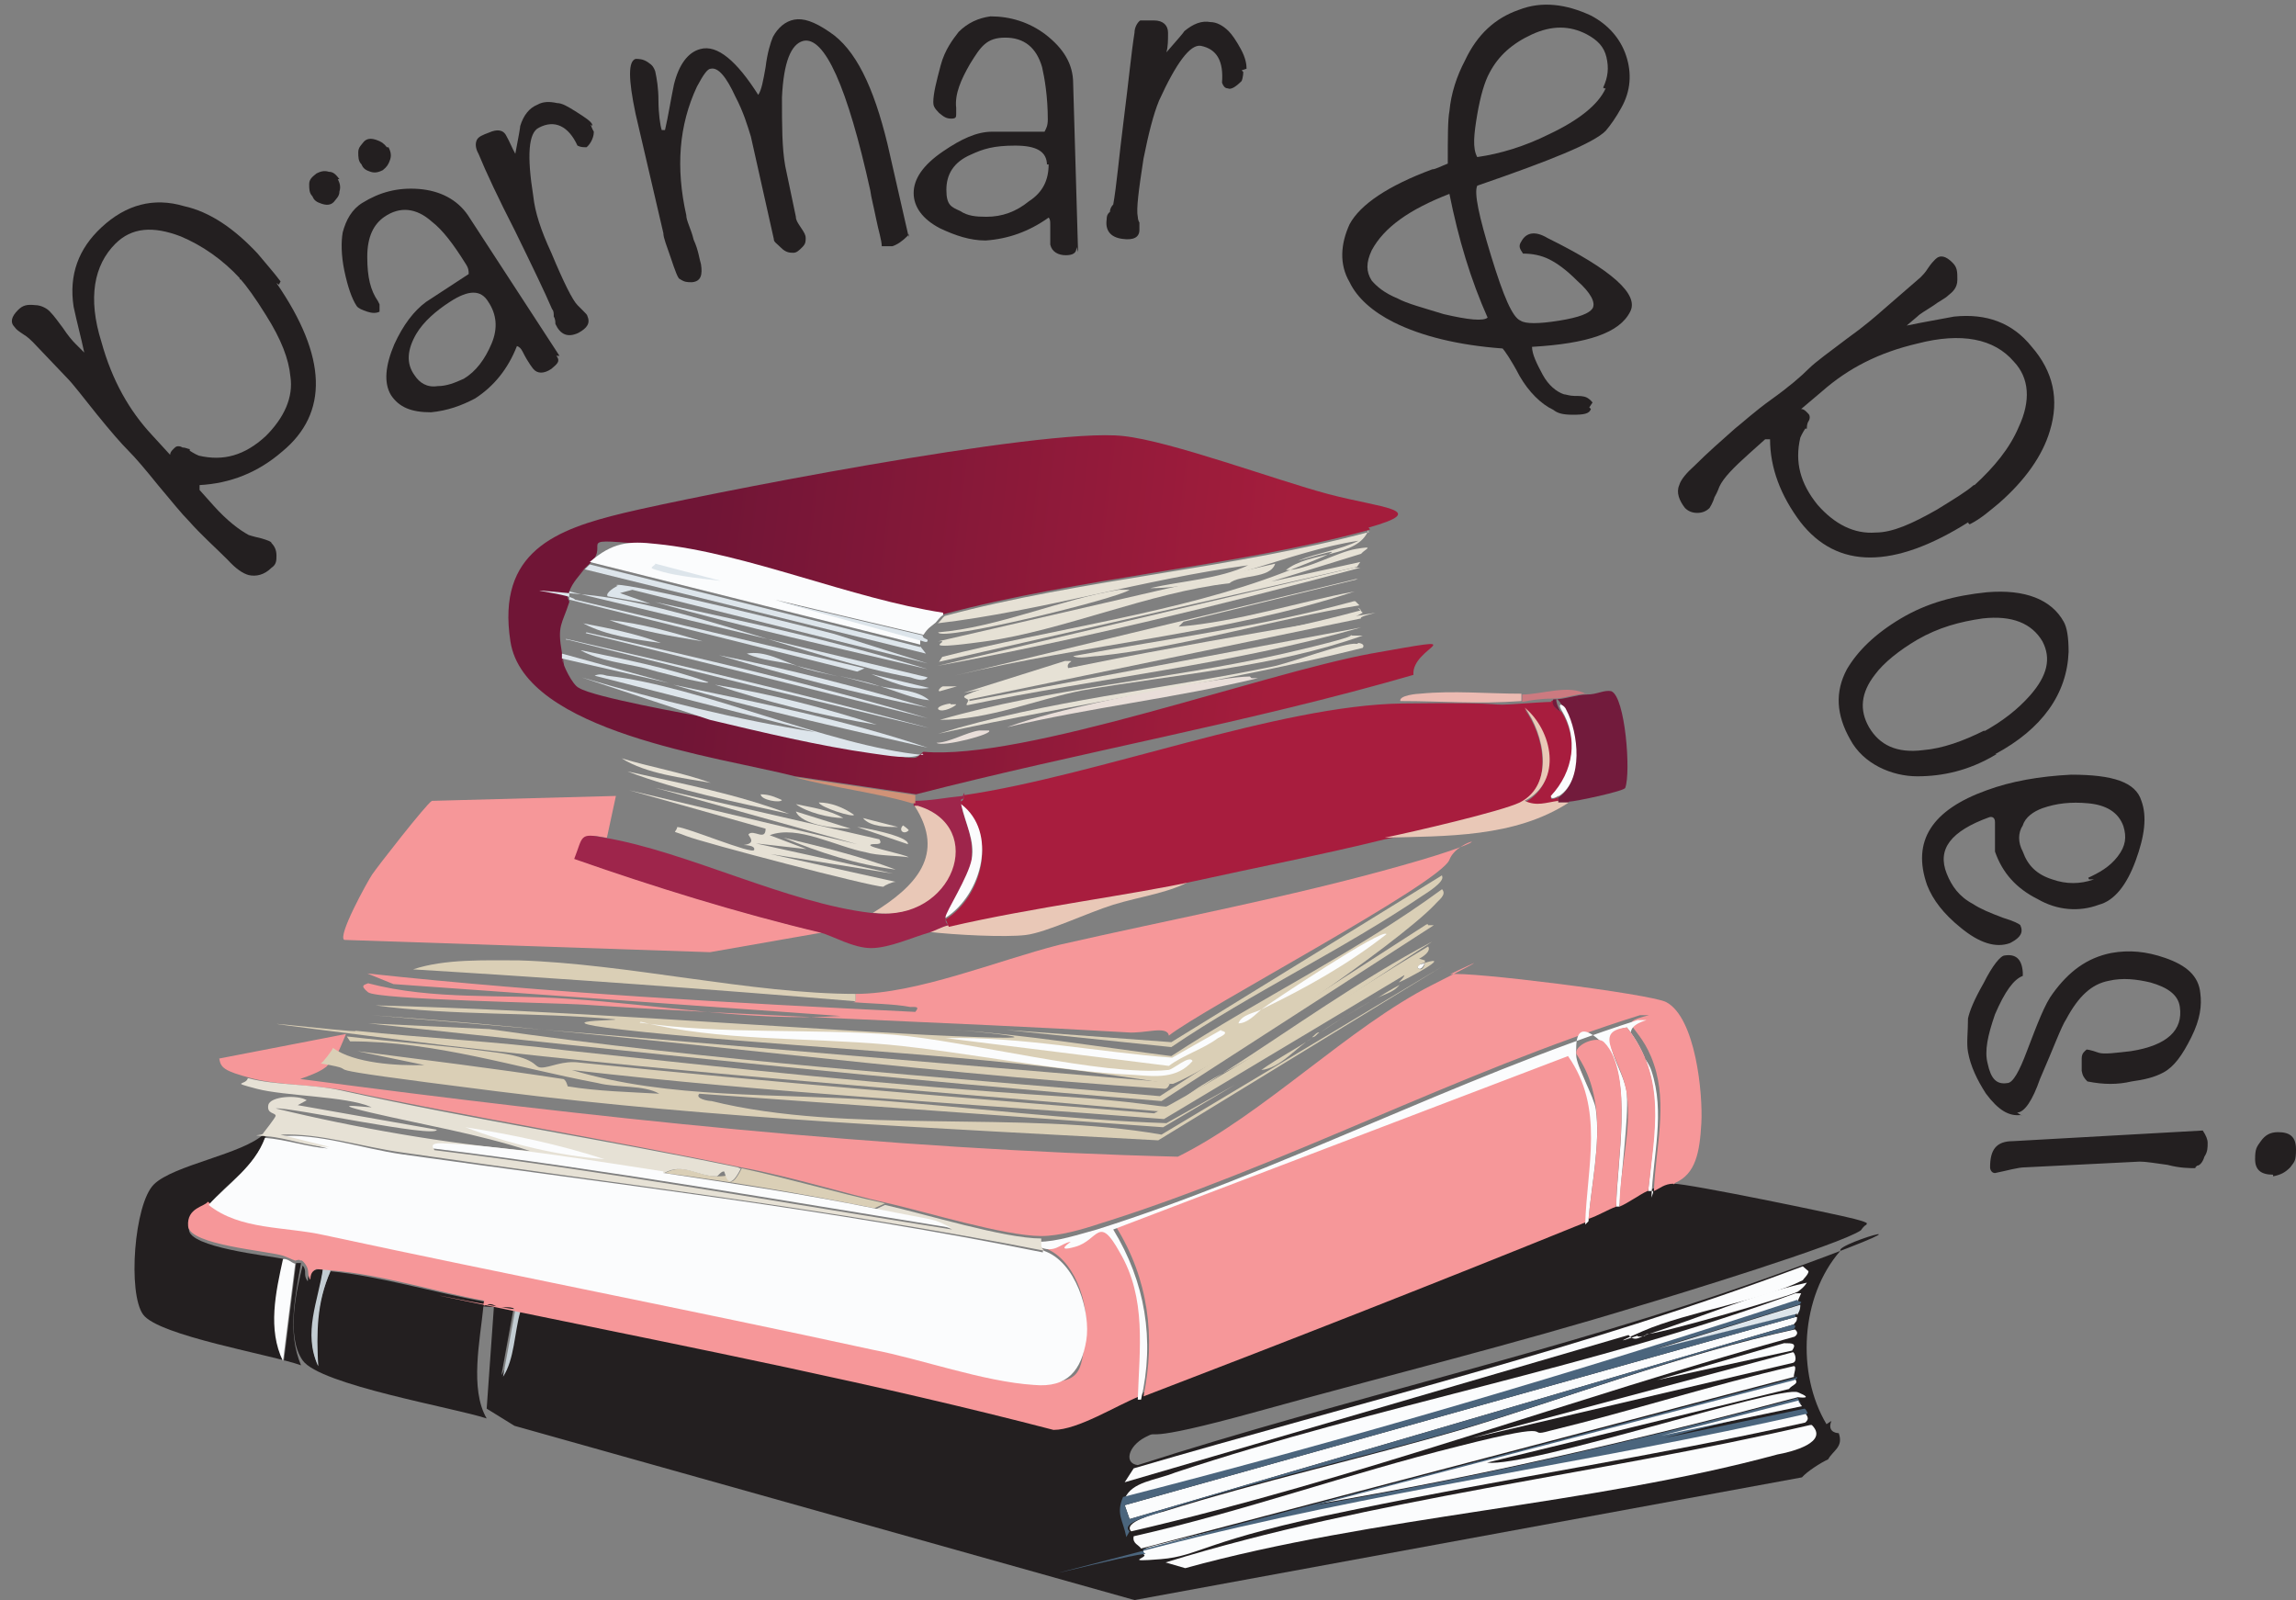 <?xml version="1.0" encoding="UTF-8"?>
<svg id="Layer_1" xmlns="http://www.w3.org/2000/svg" xmlns:xlink="http://www.w3.org/1999/xlink" version="1.1" viewBox="0 0 280.7 195.6"><rect x="0" y="0" width="280.7" height="195.6" fill="#808080" stroke="none"/>
  <!-- Generator: Adobe Illustrator 29.0.1, SVG Export Plug-In . SVG Version: 2.1.0 Build 192)  -->
  <defs>
    <style>
      .st0 {
        fill: #dde5eb;
      }

      .st1 {
        fill: #ecbab2;
      }

      .st2 {
        fill: #904f48;
      }

      .st3 {
        fill: #dacfb6;
      }

      .st4 {
        fill: #9e254b;
      }

      .st5 {
        fill: #231f20;
      }

      .st6 {
        fill: #e9c8b7;
      }

      .st7 {
        fill: #f69799;
      }

      .st8 {
        fill: url(#linear-gradient);
      }

      .st9 {
        fill: #4b657d;
      }

      .st10 {
        fill: #d09277;
      }

      .st11 {
        fill: #cc7a80;
      }

      .st12 {
        fill: #c2ccd2;
      }

      .st13 {
        fill: #e9ded9;
      }

      .st14 {
        fill: #fbfcfd;
      }

      .st15 {
        fill: #a81d3e;
      }

      .st16 {
        fill: #e6e1d5;
      }

      .st17 {
        fill: #721b3c;
      }
    </style>
    <linearGradient id="linear-gradient" x1="85.2" y1="37.3" x2="155.7" y2="28.9" gradientTransform="translate(0 107.9) scale(1 -1)" gradientUnits="userSpaceOnUse">
      <stop offset="0" stop-color="#701536"/>
      <stop offset="1" stop-color="#a41d3c"/>
    </linearGradient>
  </defs>
  <g>
    <g>
      <g>
        <path class="st5" d="M32.4,139.1c-1.3,3.6-4.5,5.4-6.9,8.2s-2.6,2.1-2.4,3c0,2.2,9.7,3.2,11.6,3.6-.7,4.1-1.7,8.6,0,12.5l1.5-12h.6c-.7,4.1-1.7,8.4,0,12.5-3.6-1.3-17.4-3.6-19.3-6.2s-1.1-13.5,1.3-15.9,10.9-3.7,13.5-6.2c0,.2,0,.4.4.4h-.2Z"/>
        <path class="st5" d="M39.5,155c-.4,4.1-2.4,7.9-.6,12-.4-4.1-.2-7.7,1.5-11.6,6,.6,12.7,2.6,18.7,3.7,6,1.1,0,.6,0,.6-.4,4.1-1.7,10.1.4,13.7-3.9-1.3-20.4-4.1-22.5-7.1s-.7-8.8,0-11.6c.6.7,0,1.1.6,1.9.2,0-.4-1.3,1.7-1.5h.2Z"/>
        <path class="st14" d="M36.1,154.4l-1.5,12c-1.9-3.9-.9-8.4,0-12.5.7,0,.9.4,1.5.6Z"/>
        <path class="st12" d="M40.4,155.4c-1.7,3.9-1.7,7.5-1.5,11.6-1.9-4.1,0-7.9.6-12,.9,0,.9.4.9.4Z"/>
        <g>
          <path class="st5" d="M204.6,144.7c1.9,0,19.8,3.7,22.1,4.3s1.3.6,1.5.7c-.4.2-.6.6-.7.7-2.4,1.7-22.6,7.9-27,9.2-15.3,4.7-31.1,8.6-46.6,12.9-15.5,4.3-11.8,2.1-13.9,3.2s-2.6,3.2-.9,3.4c25.5-8.2,51.7-13.9,76.7-22.8,25.1-9,8.4-4.3,9.2-3.4-4.9,5.6-5.4,15-1.7,21.2l.6-.4c-.6,1.5.9,1.5.9,1.5.6,1.7-.7,2.1-1.3,3.2-.9.4-2.6,1.5-3.2,2.2l-81.6,15-75.8-21.3-3.4-2.1.9-12.7c.9,0,1.9,0,2.4.4l-1.5,8.2c1.3-2.1,1.3-5.4,2.1-7.9,21.9,4.5,43.6,8.8,65.3,14.4,3,0,7.7-3,10.5-4.1s.2,0,.4,0c18.2-6.9,36.3-14,54.1-21.3.4,0,.4-.4.4-.4,1.1-.6,2.2-1.1,3.4-1.5s.2,0,.4,0c1.1-.4,2.6-1.5,3.4-1.9s.4,0,.6,0c.9-.4,1.3-.9,2.4-.9l.4.2Z"/>
          <g>
            <path class="st14" d="M221.4,174.1c2.4,2.2-2.4,3.4-4.1,3.7-22.8,6.2-49.2,7.5-72.4,13.9l-2.4-.7c25.6-7.9,52.6-10.7,78.8-16.8h.2Z"/>
            <path class="st14" d="M201.2,163.2c-.7.2-1.3.9-2.1,0l-61.6,18,1.1-1.7c27.3-8,55-14.6,81.8-24.7l.7.6c0,.4-.6.9-.7,1.1-4.7,2.4-14.2,3.9-19.5,6.2s-.4.4-.7.6c0,.2.7,0,.9,0Z"/>
            <path class="st14" d="M219.7,161c0,.6-.2.6-.4.9l-81.2,23.8-.6-1.7,82-23h.2Z"/>
            <path class="st14" d="M219.9,159.1c-27.1,9-54.7,17-82.4,24.1.9-2.1,3.7-2.2,6.2-3.2,24.7-8.2,51.3-12.9,75.8-21.9h.7s-.4.9-.4.9Z"/>
            <path class="st14" d="M219.4,168.3l-79.9,21c-.2-.4-1.1-.6-.9-1.5,13.3-3,26.4-7.7,39.7-11,13.3-3.4,7.7-.9,11.2-1.9,9.9-2.4,19.8-5.6,29.8-7.9.4,0,0,.9,0,1.3h.2Z"/>
            <path class="st14" d="M219.4,162.5s.7.4,0,.9c-27.1,7.5-53.5,17.4-81.1,23.8-1.1-1.1,3-2.2,3.9-2.4,11.8-3.7,24.7-6.6,36.7-10.1,12-3.6,26.8-9.2,40.6-12.2h-.2Z"/>
            <path class="st9" d="M219.9,159.1c.7,0,0,.4,0,.4l-17.6,5.4,17.2-4.3v.4l-82,23,.6,1.7,81.2-23.8c0,.2.4,0,0,.6-13.9,3-27,8.2-40.6,12.2-13.7,3.9-24.9,6.2-36.7,10.1-.9.4-5.1,1.3-3.9,2.4l-.4.7c-.4-2.1-1.3-2.8-.4-4.9,27.7-7.1,55.2-15.2,82.4-24.1l.2.2Z"/>
            <path class="st14" d="M139.8,189.8c-.2-.6.9-.7,1.5-.9,26.2-6.7,53.2-10.3,79.4-16.3,0,.4.7.7,0,1.3-18.3,4.1-37.1,6.9-55.4,10.7-18.3,3.7-18.5,5.6-23.4,6s-1.3-.2-2.1-.6v-.2Z"/>
            <path class="st14" d="M219.4,168.5c.6.7-.2.7-.7,1.3l-36.9,9c5.2.6,35.8-9.5,38-8.6s0,.6,0,.6c-19.5,5.2-38.9,9.7-59,13.1,0,0,58.6-15.3,58.6-15.3Z"/>
            <path class="st9" d="M219.4,168.3s.7,0,0,.4l-58.6,15.3h-.9.9c19.8-3.4,39.5-7.9,59-13.1,0,0,.2.6.4.6l-16.8,4.3,17.2-3.6s.2,0,.4.6c-26.4,6-53.2,9.5-79.4,16.3s-1.7.4-1.5.9c-.6-.4-.2-.6-.4-.6l79.9-21-.2-.2Z"/>
            <path class="st14" d="M219.2,165.3c.2,0,.6,1.1,0,1.3l-39.3,9.2,39.3-10.5Z"/>
            <path class="st14" d="M219.9,171.3c0,.2,0,0,.4.6l-17.2,3.6,16.8-4.3v.2Z"/>
            <path class="st14" d="M218.2,164.2c.9,0,1.5,0,.9.9l-16.5,3.6,15.5-4.5Z"/>
            <path class="st14" d="M201.2,163.2c6.6-2.1,12.9-4.9,19.7-6.4-.4.6-.6.7-1.1,1.1-1.1.6-17.6,5.4-18.7,5.2h.2Z"/>
            <path class="st0" d="M219.7,160.6l-17.2,4.3,17.6-5.4c0,.7-.2.9-.4,1.3v-.2Z"/>
            <path class="st12" d="M63.6,160.4c-.7,2.4-.7,5.8-2.1,7.9l1.5-8.2c.7,0,.6.4.6.4Z"/>
            <path class="st14" d="M160.8,183.8h-.9.9Z"/>
          </g>
        </g>
      </g>
      <g>
        <path class="st14" d="M174.2,117.7s-.4,1.1-.9.6c0-.6.9-.4.9-.6Z"/>
        <g>
          <path class="st7" d="M204.6,144.7c-1.1,0-1.7.6-2.4.9.2-5.2,1.7-10.5,0-15.5-1.7-5.1-4.9-4.9-.6-6h-1.1c-22.1,6.9-44.2,18.7-66.1,25.5-2.1.7-4.9,1.5-7.1,1.5-4.5,0-14.2-3-19.1-4.1s-11.6-3.2-17.6-4.3c-16.1-3.4-32.4-6-48.5-9.4-3.6-.7-8-.6-11.4-1.5s-3.7-1.3-3.9-2.4l15.5-3s-.7,1.7-.9,2.1-1.3,1.7-1.5,1.9c-.9.7-2.1,1.1-3.2,1.5,35.6,4.7,71.3,8.6,107.3,9.5,10.5-5.2,21-15.9,31.1-21s2.1-1.3,2.2-1.3c2.1-.4,24.5,2.4,26.4,3.4,3.6,1.9,4.5,11.2,4.3,14.8s-.7,6.2-3.2,7.3l-.2.2Z"/>
          <path class="st7" d="M193.9,149.4c-18,7.3-36.1,14.4-54.1,21.3,1.5-7.3.6-14.4-3.4-20.8l55.6-21.2c4.5,6.6,2.2,13.5,2.1,20.6h-.2Z"/>
          <path class="st7" d="M127.6,152.9c-.2-.4-.2-.6-.4-.9,2.1.9,2.6-.4,3.9-.6s0,.7.6.6c2.8-.7,2.8-3.7,5.4.7,3.2,5.6,2.4,12,2.2,18-2.8,1.1-7.5,4.1-10.5,4.1-21.5-5.6-43.4-9.9-65.3-14.4s0,0-.6-.4-1.7,0-2.4-.4-1.1,0-1.3,0,0-.6,0-.6c-6-1.1-12.5-3.2-18.7-3.7s0-.4-.9-.4c-2.1.2-1.5,1.7-1.7,1.5-.4-.7,0-1.1-.6-1.9s-.6-.2-.6-.4-.6,0-.6,0c-.6-.2-.9-.4-1.5-.6-1.9-.6-11.4-1.3-11.6-3.6s2.1-2.4,2.4-3c4.1,3.2,9.4,2.6,14.2,3.7,22.3,5.1,44.7,9.4,67,14,6,1.3,13.7,3.9,19.7,4.3,6,.4,5.8-1.1,6.4-5.4s-1.5-9.9-5.2-11v.2Z"/>
          <path class="st14" d="M202.1,145.6h-.6c.7-7.3,2.2-13.9-2.6-20-4.3.7-.2,5.1,0,8.2s-.7,9.2-.9,13.7h-.4c0-4.9,2.2-16.1-1.5-19.8-3.7-3.7-3.4,0-3.4,1.3s2.2,5.1,2.4,6.6c.6,4.3-.6,9.4-.9,13.7l-.4.4c.2-7.1,2.4-14.2-2.1-20.6l-55.6,21.2c3.9,6.4,5.1,13.5,3.4,20.8h-.4c.2-6.2,1.1-12.4-2.2-18-2.6-4.7-2.6-1.5-5.4-.7s-.4-.7-.6-.6c-1.3.2-1.9,1.5-3.9.6v-.6c2.2,0,4.9-.9,7.1-1.5,21.9-6.9,44-18.5,66.1-25.6h1.1c-4.3,1.3-.2,3.7.6,6.2,1.7,5.1.2,10.3,0,15.5l.2-.6Z"/>
          <path class="st7" d="M197.6,147.5c-1.1.4-2.2,1.1-3.4,1.5.4-4.3,1.5-9.2.9-13.7s-2.4-6.2-2.4-6.6c0-1.1,2.6-2.1,3.4-1.3,3.7,3.7,1.5,15,1.5,19.8v.2Z"/>
          <path class="st7" d="M201.4,145.6c-.9.4-2.4,1.5-3.4,1.9,0-4.5,1.5-9.2.9-13.7s-4.5-7.7,0-8.2c4.9,6.2,3.4,12.7,2.6,20h-.2Z"/>
          <path class="st3" d="M90.6,142.8c6,1.3,11.6,3,17.6,4.3l-1.3.6c-8.4-1.7-17-3.2-25.6-4.3,2.4-1.3,3.9.4,6.4.4s.6-.7.9-.6.4,3,2.1-.4Z"/>
          <path class="st14" d="M127.6,152.9c3.9,1.3,5.8,7.5,5.2,11s-2.2,5.8-6.4,5.4c-6.2-.4-13.9-3.2-19.7-4.3-22.5-4.9-44.7-9.2-67-14-4.9-1.1-10.3-.6-14.2-3.7,2.4-2.6,5.6-4.7,6.9-8.2,2.6.2,5.1,1.1,7.7,1.3l-6-1.5c4.9-.4,10.1,1.5,15,2.2,26.2,3.7,52.4,6.7,78.4,12v-.2Z"/>
          <g>
            <path class="st16" d="M90.6,142.8c-1.7,3.4-1.9.4-2.1.4-.4,0-.7.6-.9.6-2.4,0-4.1-1.7-6.4-.4-7.9-1.1-18.5-3-26.2-3.4-.4,0-2.4-.4-1.9.6,21.2,2.6,42.3,6.4,63.3,9.7-2.6-1.3-6.4-1.9-9.5-2.4l1.3-.6c4.9,1.1,14.6,4.1,19.1,4.1v.6c0,.4,0,.6.4.9-26-5.1-52.2-8.2-78.4-12-5.1-.7-10.1-2.4-15-2.2l6,1.5c-2.6,0-5.1-1.1-7.7-1.3s-.4,0-.4-.4c0,0,1.5-1.9,1.5-2.1,0-.4-1.1-.2-.9-1.3s3.6-1.3,4.7-.6l-1.1.6,17,3c0,1.1-18-2.8-19.7-2.6,9.9,2.4,20.8,4.3,31.1,5.2-6.4-2.1-13.1-3.2-19.5-4.7s1.1-.4,0-.7c-3-1.3-10.5-1.3-13.9-2.2s-1.3-.4-1.1-1.3c3.4.9,7.9.7,11.4,1.5,16.1,3.6,32.2,6,48.5,9.4l.4.2Z"/>
            <path class="st14" d="M81.2,143.4c8.6,1.3,17.2,2.6,25.6,4.3,8.4,1.7,6.9,1.1,9.5,2.4-21-3.4-42.1-7.1-63.3-9.7-.6-.9,1.5-.6,1.9-.6,7.7.4,18.3,2.2,26.2,3.4v.2Z"/>
            <path class="st14" d="M56.9,137.8c5.8.9,11.4,2.1,17,3.9-5.6-.4-11.8-1.9-17-3.9Z"/>
          </g>
        </g>
      </g>
    </g>
    <g>
      <path class="st2" d="M172.7,44.2"/>
      <path class="st2" d="M65.1,44.2"/>
      <g>
        <g>
          <path class="st7" d="M74.1,102.4c-3.2-.6-2.6,0-3.7,2.6,9.7,3.4,20,6.6,30.1,9l-13.7,2.4-44.7-1.5c-.9-.4,2.8-7.1,3.4-8s6.6-8.6,7.3-9l22.5-.6s-1.1,5.1-1.1,5.1Z"/>
          <path class="st7" d="M104.6,122.4v-.9c7.5,0,17.4-4.1,24.9-6,14-3.2,28.1-5.8,41.9-9.7,13.9-3.9,6.9-3.6,5.8-.7s-30.3,18.3-34.3,21.5c-.2-1.3-3-.2-5.1-.4-22.3-1.3-44.4-1.9-66.6-3.4-3.4-.2-25.1-.6-26.2-1.5s-.4-.9,0-1.1c8,2.1,16.3,1.3,24.5,1.9,11,.7,22.3,2.8,33.3,2.1l-54.7-3.9-3.2-1.3c22.3,2.4,44.7,3.6,67,4.7.6-.7,0-.6-.6-.6-2.1-.4-4.9-.4-7.1-.6h.2Z"/>
          <path class="st3" d="M174.2,117.7s-.7,0-.9.6c.6.6.9-.4.9-.6,3.6-1.1-2.4,2.1-3.2,2.4.2-.2.7-.7.7-.9l-29.4,17.6c-24.1-1.9-48.3-3.2-72.4-6,12,3.6,24.9,2.8,37.3,3.7,11.8.9,23.6,2.4,35.4,2.8l8.4-4.7-8.8,5.2-56.7-4.1c-.6.6,1.1.9,1.5.9,16.5,4.1,38,1.1,55,4.1l34.4-20.6-34.8,21.3c-27-1.5-53.9-2.6-80.9-6s-14.4-2.2-21.5-3.4c.2,0,1.5-1.7,1.5-1.9,2.6,1.9,7.9,2.2,11.2,2.1l-8.2-1.7c8.4,1.1,16.7,2.1,25.1,3.4.4,0,.6.9.6.9,3.6.6,7.7.7,11.2.9-1.9-1.1-5.2-.7-7.5-1.3-10.1-1.9-19.8-5.1-30.3-5.1l-.4-.6c6,.7,12,1.1,17.8,1.9,5.8.7,4.9,1.9,6,1.9s2.6-.9,4.7-.6c23.4,2.4,46.8,4.3,70.2,6.2,11.6-6.2,22.3-13.7,33.5-20.4.4.6-.7,1.3-1.1,1.5l.7.2Z"/>
          <path class="st3" d="M104.6,121.5v.9c-18-1.5-36.1-2.8-54.1-3.9,3.9-1.3,8.8-1.1,12.9-1.1,13.3.4,28.5,4.1,41.2,4.1Z"/>
          <path class="st3" d="M174.6,113.1h.7l-33.3,21.5c-32.4-2.6-64.6-6-97-9.5l14.8.7c27.1,3.9,54.7,5.8,82,8.2l32.6-21h.2Z"/>
          <path class="st6" d="M146,107.4c-2.6,1.7-6.7,2.2-9.9,3.2s-8.2,3.4-10.7,3.7-8.6,0-12-.4c.7-.2,1.7-.7,2.4-.9,10.1-2.4,20-3.6,30.1-5.6Z"/>
          <path class="st3" d="M149.5,131.2l-7.3,4.7c-31.1-2.8-62.3-4.9-93.4-8.8-31.1-3.9-3.7-.6-5.4-1.1,8.6.9,17.2,1.3,25.8,2.4,20.4,2.2,39.7,4.3,60.1,5.6,20.4,1.3,9.4,3,20.2-2.8Z"/>
          <path class="st3" d="M143,132.5s-.2.6-.6.6c-32.4-2.1-64.6-6.7-97-9l97.3,8.2.2.2Z"/>
          <path class="st3" d="M176.3,107.1c.4.7-2.1,2.2-2.4,2.4-9.9,6.7-20.8,11.8-30.7,18.5l-20.2-2.1,20.2,1.5,33.1-20.4Z"/>
          <path class="st3" d="M149.5,131.2c8.4-5.4,16.7-11.4,25.6-16.1-8.4,5.4-16.8,11.4-25.6,16.1Z"/>
          <path class="st3" d="M167.9,122.2c-2.2,1.3-4.5,2.6-6.6,4.1,2.2-1.5,4.3-2.8,6.6-4.1Z"/>
          <path class="st3" d="M160.4,126.9c-1.9,1.1-3.9,3.7-6.2,3.9,2.1-1.5,4.3-2.6,6.2-3.9Z"/>
          <path class="st3" d="M171.1,120.4c-.9,1.1-2.1,1.1-3.2,1.9,1.1-.7,2.1-1.3,3.2-1.9Z"/>
          <path class="st3" d="M161.3,126.2c-.4,0-.6.4-.9.6.4,0,.6-.4.9-.6Z"/>
          <g>
            <path class="st3" d="M143,132.5c-20.2-3.4-40.6-4.1-60.8-6-20.2-1.9-5.4-1.7-7.1-1.9-9.7-.9-19.7-.4-29.2-1.7,22.5.6,44.7,2.4,67.2,3.6,22.5,1.1,3.2-.7,3.7-.6,8.6.6,17.8,2.1,26.4,3.2,10.9-7.1,22.6-12.7,33.1-20.4.6.7-.4,1.3-.9,1.9-4.7,4.9-26,19.5-32,21.9h-.4Z"/>
            <path class="st14" d="M78.2,125c10.1,1.5,21,.7,31.1,1.5,8.8.7,25.6,5.1,33.5,4.3.6,0,2.6-1.9,3-1.1-1.9,2.2-4.5,1.9-7.1,1.7-9.2-.4-20.6-2.8-30.1-3.7-10.1-.9-20.6-.4-30.3-2.8v.2Z"/>
            <path class="st14" d="M149.3,126c1.1.2,0,.7-.4.9-1.7,1.3-4.3,2.1-6,3.4l-27.3-3.4c9.2-.2,18.5,1.7,27.7,2.4,0,0,6-3.4,6-3.4Z"/>
            <path class="st14" d="M154.2,123.4c.9-.7,15-10.1,15.3-9.2-4.7,3.7-9.9,6.6-15.3,9.2Z"/>
            <path class="st14" d="M154.2,123.4c-.7.6-1.7,1.7-2.8,1.7.4-1.1,2.1-1.3,2.8-1.7Z"/>
          </g>
        </g>
        <g>
          <g>
            <path class="st15" d="M190,85.5c-.4,1.1.9,1.5.9,1.5,2.1,3.4,1.5,7.5-1.3,10.5,0,.4.7,0,.9,0v.6c-1.5,0-2.6.6-4.1,0,4.5-2.4,3.2-8.6,0-11.4,2.4,3.2,3.6,9.4-.6,11.6s-13.1,3.6-16.5,4.3c-7.7,1.9-15.5,3.4-23.2,5.1s-19.8,3.2-30.1,5.6c-.2-.4-.2-.6-.4-.9,4.5-2.8,6.4-10.3,1.9-13.9-.2-1.1.2,0,.4-1.3,16.3-2.4,38.4-11,53.5-11.2s9.2.4,14.8,0,2.6,0,3.7-.4Z"/>
            <path class="st4" d="M117.9,97.1c0,1.1-.6,0-.4,1.3.6,2.6,1.5,3.6,1.3,6.7s-3.2,6.6-3.2,7.1,0,.6.4.9c-.9.2-1.7.7-2.4.9-2.1.6-4.9,1.9-7.1,1.9s-4.7-1.5-6.2-1.9c-10.1-2.4-20.4-5.6-30.1-9,1.1-2.8.6-3.2,3.7-2.6,10.1,1.7,22.3,8,32.6,9.2,10.3,1.1,13.9-10.5,5.2-13.1v-.6c2.1,0,3.9-.4,6-.6l.2-.4Z"/>
            <path class="st17" d="M191.8,98.1h-1.3v-.6c3-1.9,2.4-7.7.9-10.5s-1.3-1.1-.6,0c0,0-1.3-.6-.9-1.5,1.5,0,2.8-.6,4.1-.6s2.1-.6,3-.4c1.7.7,2.4,9.9,1.7,11.8,0,.4-6.2,1.7-6.9,1.7Z"/>
            <path class="st16" d="M80.5,96.4l27,6.2c.6.9-.9.4-1.1.7s4.1,1.1,4.7,1.5c-1.3-.2-3.9-.2-5.2-.6-3.7-.7-8.4-3.4-11.8-2.1l4.5,1.7-6.2-.7,16.8,3.7-15-2.4,15.3,3.4c-.4,0-1.3.4-1.5.6-1.5,0-22.1-5.4-24.1-6.2s-1.3-.2-1.1-1.1c1.1,0,9.2,3.4,9.4,2.8s-1.3-.6-1.3-.6c1.7-.2.6-1.1.6-1.3.6-.7,2.1.9,2.1-.7l-16.7-4.7,27.9,6.6-24.7-6.9.6.2Z"/>
            <path class="st6" d="M190.5,98.1h1.3c-6.6,4.3-15,4.1-22.5,4.3,3.4-.7,14.2-3.2,16.5-4.3,4.3-2.2,3-8.4.6-11.6,3.4,2.8,4.7,9,0,11.4,1.5.7,2.6.2,4.1,0v.2Z"/>
            <path class="st6" d="M106.7,111.6c5.2-3.2,9-7.1,5.1-13.1h.4c8.6,2.6,4.3,14.2-5.2,13.1h-.2Z"/>
            <path class="st1" d="M186,84.8v.9c-5.6.4-9.4,0-14.8,0-.2-.7,2.1-.9,2.4-.9,4.1-.4,8.2,0,12.4,0Z"/>
            <path class="st10" d="M111.9,97.3v.9h-.4c-4.3-1.3-9.7-1.9-14.4-3.2l14.8,2.2Z"/>
            <path class="st16" d="M76.7,94.3c6.7,1.5,13.5,2.8,19.8,5.2-6.7-1.5-13.5-2.8-19.8-5.2Z"/>
            <path class="st11" d="M193.9,84.8c-1.3,0-2.6.6-4.1.6s-2.6.2-3.7.4v-.9c2.4,0,5.8-1.3,7.9,0Z"/>
            <path class="st16" d="M95.8,102.4c4.5,1.1,9.2,2.2,13.7,3.9-4.7-.6-9.4-2.1-13.7-3.9Z"/>
            <path class="st16" d="M76,92.7c3.6,1.1,7.3,1.7,10.9,3-3.4-.6-7.9-1.1-10.9-3Z"/>
            <path class="st16" d="M97.3,99.2l6.7,2.1c-1.7,0-6-.4-6.7-2.1Z"/>
            <path class="st16" d="M97.3,98.3c1.9.4,4.1.7,5.8,1.7-1.7,0-4.5-.7-5.8-1.7Z"/>
            <path class="st16" d="M104.8,101.1c.4,0,6.4,1.1,6.2,2.1l-6.2-2.1Z"/>
            <path class="st16" d="M100.1,98.1c1.5,0,3,.6,4.3,1.5,0,.4-4.1-.9-4.3-1.5Z"/>
            <path class="st16" d="M105.5,100l4.3,1.1c-1.3,0-3.4,0-4.3-1.1Z"/>
            <path class="st16" d="M93,97.1c1.1,0,1.9.4,2.6.7-.2.4-2.6,0-2.6-.7Z"/>
            <path class="st16" d="M110.4,100.9s.6.4.7.6c-.6.6-1.3,0-.7-.6Z"/>
            <path class="st14" d="M115.6,112.1c0-.6,2.8-4.9,3.2-7.1s-.7-4.1-1.3-6.7c4.5,3.4,2.6,11-1.9,13.9Z"/>
            <path class="st14" d="M190.5,97.3s-.9.6-.9,0c2.8-3,3.4-7.1,1.3-10.5-.6-1.1.4-.6.6,0,1.5,2.8,2.1,8.6-.9,10.5Z"/>
          </g>
          <g>
            <path class="st8" d="M167.3,64.8c-16.5,4.5-35.2,5.8-52,10.3-11-1.9-24-7.3-35-8.4-11-1.1-5.4-.4-8.2,2.2s-.4.4-.6.6c-.7.9-1.5,1.7-1.9,2.8s0,.9,0,1.3c-.9,2.8-1.5,2.8-.9,6.2s0,.4,0,.6c0,.7,1.3,3.4,2.1,3.7,1.7,1.1,13.3,3.2,16.1,3.7,6.4,1.5,13.5,3,19.8,4.1s4.9.9,6.2,0c12.2,1.1,41.2-9.5,54.7-12,13.5-2.4,4.9-.9,5.2,2.6-20,5.8-40.6,9.4-60.8,14.6l-14.8-2.2c-9.4-2.4-33.1-5.4-34.8-16.5-1.7-11,5.6-13.7,13.9-15.7s51.1-10.5,61-9.4c5.8.6,18.7,5.4,25.1,7.1,6.4,1.7,12.7,1.9,4.9,4.1l.2.2Z"/>
            <path class="st16" d="M167.3,64.8c-1.3,3.4-7.3,2.6-10.1,4.9,2.6,0,6.2-2.2,8.6-2.6s1.1,0,.6.6l-11,3.4,10.9-2.4-.4.6-51.1,11.6.4-.6c13.3-3.4,29-5.4,41.7-10.3s.9-1.1,1.9-1.5c2.2-.9,5.1-1.3,7.3-2.4-8.6,1.3-17,5.8-25.5,5.8,3.9-.9,8.4-1.1,12-2.8-12.7,1.7-25.3,5.6-38,7.1.2,0,.6-.7.9-.9,16.7-4.5,35.4-5.8,52-10.3h-.2Z"/>
            <path class="st0" d="M112.8,92.1c-1.3.9-4.5.2-6.2,0-6.4-.9-13.5-2.6-19.8-4.1l-15.7-5.2c9.4,2.8,19.1,5.2,28.6,6.7l-27-6.9c.4-.2.9-.2,1.5,0,11.6,1.3,27.1,8.6,38.7,9.7l-.2-.2Z"/>
            <path class="st16" d="M166,70.8l-21.3,5.2-.6.6c7.3-.6,14.6-3,21.5-4.3-15.7,5.2-32.8,6.4-48.9,10.3l49-11.8h.2Z"/>
            <path class="st0" d="M69.6,73.6v-1.3l43.8,10.5c-.4.6-1.5.2-2.1,0-12-2.2-28.1-9-39.7-10.1s-1.9-.2-1.3.6l35.4,8.4-.9.4-35.2-8.8v.4Z"/>
            <path class="st16" d="M166,74.3l.6.6-1.1.6c-15.7,3.7-31.8,6-47.7,9.2l12.4-3.9c1.7,0,0,0,.4.9,12-2.1,24-3.9,35.8-7.1l-.2-.2Z"/>
            <path class="st16" d="M166,78.6c.4,0,.9.2.6.6-17.2,4.3-34.6,6.7-51.9,10.5,13.3-4.1,27.3-5.4,40.8-8.2,2.1-.4,9-3,10.3-2.8h.2Z"/>
            <path class="st16" d="M165.1,77.7h1.5c-11,3.9-22.8,4.7-34.3,6.7-5.6,1.1-11.4,3.6-17.4,3.6,13.5-3.9,27.7-4.9,41.6-8,13.9-3.2,6.4-2.2,8.8-2.4l-.2.2Z"/>
            <path class="st16" d="M155.9,68.9c-.6,1.9-4.3,1.3-5.6,2.4-9.7,1.1-20.4,5.8-29.8,7.1-9.4,1.3-3.7-.2-5.8,0l41.2-9.5Z"/>
            <path class="st16" d="M165.6,69.4h.7c-16.8,4.5-34.4,8.8-51.7,12,0,0,50.9-12,50.9-12Z"/>
            <path class="st16" d="M118.5,85.7c-.2-.4-1.3-.4,0-.9,5.2-2.4,37.6-7.9,45.5-9.2s1.9-.4,2.4,0l-47.9,9.9v.2Z"/>
            <path class="st16" d="M118.5,85.7l47.9-9c-15.7,4.5-32.2,6.2-48.1,9.5-.4,0,.2-.4,0-.6h.2Z"/>
            <path class="st0" d="M75.4,71.5c1.9-.2,23.2,5.1,26.6,6l11.4,3.6-36.1-9-1.5.4,3.7,1.3-5.2-.9c-.4-.4,1.1-1.3,1.3-1.3h-.2Z"/>
            <path class="st0" d="M69.2,78.1c14.8,3.4,29.6,6.9,44.4,10.9l-21.7-5.2-22.5-5.6h-.2Z"/>
            <path class="st0" d="M71.7,77.3c14,3.2,28.1,6.4,41.7,10.5l-20.8-5.2s-21-5.2-21-5.2Z"/>
            <path class="st16" d="M165.6,73.4l.6.6c-10.5,1.7-21.5,5.1-32,6.2-.7,0-2.4.4-3,0,11.4-2.1,23-3.6,34.3-6.7h.2Z"/>
            <path class="st0" d="M82.3,83.7c10.5,2.2,21,4.3,31.1,7.7-10.5-2.4-21-4.7-31.1-7.7Z"/>
            <path class="st13" d="M153.1,82.9h.7c-9.9,2.4-20.6,3.6-30.7,6,3.6-1.3,7.5-2.2,11-3s15.5-3.2,18.7-3.2l.2.2Z"/>
            <path class="st0" d="M80.1,73.6c11.2,2.4,22.5,4.9,33.3,8.2-11-2.6-22.5-5.1-33.3-8.2Z"/>
            <path class="st16" d="M136.8,72.1h1.3c-1.5,1.1-23.2,6.4-23.4,5.2,7.3-.6,15.2-4.1,22.1-5.2Z"/>
            <path class="st0" d="M87.9,80.1c8.6,1.7,17,3.9,25.5,6.4-8.6-1.7-17-3.9-25.5-6.4Z"/>
            <path class="st0" d="M87.4,83.7c6.7,1.1,13.3,2.8,19.8,4.9-6.7-1.1-13.5-2.8-19.8-4.9Z"/>
            <path class="st0" d="M71.1,79.5c5.2,1.1,10.5,2.1,15.5,3.9,0,.4-7.1-1.5-7.7-1.7-2.4-.6-5.6-.9-7.9-2.2Z"/>
            <path class="st0" d="M68.7,80.5v-.6l13.1,3.6s-13.1-3-13.1-3Z"/>
            <path class="st0" d="M74.5,75.8c3.9.4,7.7,1.5,11.4,2.6-3.7-.6-7.9-1.3-11.4-2.6Z"/>
            <path class="st0" d="M71.3,76.2c3.2.6,6.6,1.3,9.5,2.4-3-.4-6.7-.9-9.5-2.4Z"/>
            <path class="st13" d="M119.6,89.3h1.3c.7.4-5.8,2.1-6.4,1.5,1.5,0,3.7-1.3,5.2-1.5h-.2Z"/>
            <path class="st0" d="M106.5,82.4l7.1,1.7c-2.1.4-5.1-.9-7.1-1.7Z"/>
            <path class="st0" d="M107.6,83.9c1.9.4,4.5.4,6,1.7-2.1-.2-3.9-1.1-6-1.7Z"/>
            <path class="st0" d="M97.5,81.4c-2.1-.6-4.3-.6-6.2-1.5,2.2-.4,4.3.9,6.2,1.5Z"/>
            <path class="st0" d="M107.6,83.9c-1.7-.4-3.4-.9-5.1-1.3,1.7.4,3.4.7,5.1,1.3Z"/>
            <path class="st0" d="M102.5,82.7c-1.7-.4-3.4-.7-5.1-1.3,1.7.4,3.4.9,5.1,1.3Z"/>
            <path class="st16" d="M116.2,86.1h.7c0,.2-1.7,1.1-2.2.6-.2-.4,1.3-.7,1.5-.7v.2Z"/>
            <path class="st16" d="M115.3,83.9h1.7l-2.1.6c-.4,0,.2-.6.4-.6Z"/>
            <g>
              <path class="st14" d="M115.3,75.2c-.4.2-.7.7-.9.9-.7.6-.9.6-1.5,1.5l-18.2-4.3,17.8,4.9v.6l-40.4-10.1c2.8-2.4,4.7-2.6,8.2-2.2,11,1.1,23.8,6.7,35,8.4v.4Z"/>
              <path class="st0" d="M112.5,79l.7.9-41.7-10.3.6-.6,40.4,10.1v-.2Z"/>
              <path class="st0" d="M112.8,77.7c0,.4.7.4.6.6,0,.4-.7,0-.9,0l-17.8-4.9,18.2,4.3Z"/>
              <path class="st0" d="M80.1,68.9l8,2.1c-1.9-.2-5.4-.6-7.1-1.1s-1.5-.4-.9-.9Z"/>
            </g>
          </g>
        </g>
      </g>
    </g>
  </g>
  <g>
    <path class="st5" d="M33.8,34.6c6.2,9,6.4,15.9.7,20.6-3,2.6-6.4,3.9-10.1,4.1v.6l1.7,1.9c1.7,1.9,3.2,3,4.3,3.6,0,0,.6.2,1.5.4.7.2,1.3.4,1.3.6.4.4.6.9.6,1.5s0,1.1-.6,1.5c-.9.9-1.9,1.1-2.8.9-.7-.2-1.5-.7-2.6-1.9-1.5-1.5-3.2-3-4.7-4.7-.9-.9-2.1-2.4-3.7-4.3-1.7-2.1-2.8-3.4-3.7-4.3s-2.2-2.4-3.9-4.5-2.8-3.6-3.7-4.5l-4.1-4.3c-.2-.2-.6-.6-1.1-.9-.6-.4-.9-.6-1.1-.9-.6-.6-.4-1.3.4-2.1.6-.6,1.1-.7,2.1-.6.7,0,1.5.4,1.9.9.4.4.9,1.1,1.5,1.9.6.9,1.1,1.5,1.5,1.9l1.1,1.1c-.4-1.9-.9-3.7-1.3-5.6-.6-3.9.6-7.1,3.4-9.7,3-2.8,6.4-3.7,10.1-2.6,3.2.7,6.2,2.8,9,5.8.9,1.1,1.9,2.2,2.8,3.4l-.2.4ZM29.4,34.1c-2.2-2.4-4.7-4.1-7.3-5.2-3.4-1.3-6-1.1-8,.9-2.6,2.6-3.4,6.6-1.7,12,1.3,4.7,3.4,8.4,6.2,11.4l2.2,2.4c0-.4.4-.7.6-.9s.6-.2.9,0c.4,0,.7.2.9.2v.2h0s.6.4,1.1.6c3,.7,5.6,0,8.2-2.4,2.2-2.2,3.4-4.7,3-7.3-.2-2.1-1.1-4.5-3-7.5-1.3-2.1-2.4-3.6-3.2-4.5v.2Z"/>
    <path class="st5" d="M41.3,21.9c.2.4.4.9.2,1.5,0,.6-.4.9-.7,1.3-.4.4-.9.4-1.5.2s-.9-.4-1.1-.9c-.4-.4-.4-.9-.4-1.5s.4-.9.9-1.3c.4-.2.9-.4,1.5-.2.6,0,.9.4,1.3.9h-.2ZM68.1,43.6c.4.6,0,.9-.7,1.5-.9.6-1.7.6-2.2,0,0,0-.6-.7-1.3-2.1-.2-.4-.4-.6-.7-.7-1.1,2.8-2.8,4.9-5.1,6.4-1.7.9-3.4,1.5-5.4,1.7-2.4,0-3.9-.6-4.9-2.1-.9-1.5-.7-3.6.4-6.2,1.1-2.4,2.4-4.1,3.9-5.2l5.2-3.4c0-.4,0-.7-.4-1.3-1.5-2.4-2.8-4.1-4.1-5.1-1.9-1.7-3.9-1.9-5.8-.6-1.3.9-2.1,2.4-2.1,4.9s.4,4.1,1.3,5.4l.2.4v.9c-.4.2-.9.2-1.5,0s-1.1-.4-1.3-.7c-.6-.9-1.1-2.4-1.5-4.3-.4-1.9-.4-3.6-.2-4.7.4-1.5,1.1-2.8,2.4-3.6,2.1-1.3,4.3-1.9,6.9-1.7,2.6.2,4.7,1.3,6,3.2l11.2,17.2h-.4ZM47.5,18c.2.4.4.9.2,1.5s-.4.9-.9,1.3c-.4.2-.9.4-1.5.2s-.9-.4-1.1-.9c-.4-.4-.4-.9-.4-1.5s.4-.9.7-1.3c.4-.4.9-.4,1.5-.2s.9.4,1.3.9h.2ZM59.7,36.9c-.9-1.5-2.4-1.5-4.7,0-1.7,1.1-3.2,2.4-4.1,3.9-1.1,1.9-1.3,3.6-.2,5.1.6.9,1.5,1.5,2.8,1.3,1.1,0,2.1-.4,3.2-.9,1.5-.9,2.6-2.4,3.4-4.3s.6-3.6-.4-5.1Z"/>
    <path class="st5" d="M72.2,15.2s.2.6.4.9c0,.9-.6,1.7-.9,1.9-.4,0-.7,0-1.1-.2-1.1-2.4-2.8-3.2-4.7-2.2-1.3.6-1.5,3.4-.7,8.4.2,1.9.9,4.1,2.2,6.9,1.5,3.6,2.6,5.8,3.2,6.4l.6.6c.4.4.6.6.6.7.4.9,0,1.5-1.1,2.1-1.3.6-2.2.2-2.8-1.1,0-.2,0-.6-.2-.9,0-.4,0-.7-.2-.9-.9-2.1-2.4-5.2-4.5-9.5-2.1-4.1-3.6-7.3-4.5-9.5-.4-.7-.4-1.3-.2-1.7s.7-.6,1.5-.9c.9-.4,1.7-.4,2.1.4.4.7.7,1.5,1.1,2.2.4-2.1.6-3.2.6-3.4.4-1.3,1.1-2.2,2.1-2.6.7-.4,1.5-.4,2.4-.2.6,0,1.3.4,2.4,1.1,1.1.7,1.7,1.1,1.9,1.5v.2Z"/>
    <path class="st5" d="M111,28.8c-.7.7-1.3,1.1-1.9,1.3h-1.3c0-.7-.4-1.9-.7-3.4s-.6-2.6-.7-3.4c-2.8-12.7-5.6-18.9-8.2-18.3-1.5.4-2.4,2.6-2.6,6.9,0,3.4,0,6.2.4,8.4l1.3,6.2c0,.4.2.7.6,1.3.4.6.6.9.6,1.3s0,.7-.4,1.1-.7.7-1.1.7-.9,0-1.5-.6-.9-.7-.9-1.1l-2.8-12.5c-.4-1.3-.9-3-1.9-4.9-1.1-2.4-2.1-3.6-3-3.4-.4,0-.9.7-1.7,2.2-2.2,4.7-2.6,9.9-1.3,15.7,0,.7.6,1.7.9,3,.6,1.3.7,2.4.9,3,.2,1.3,0,2.1-1.1,2.2-.6,0-.9,0-1.5-.4-.2,0-.6-1.1-1.1-2.6s-.9-2.4-.9-3l-3.4-14.6c-.9-4.3-.9-6.4,0-6.7.4,0,.9,0,1.5.4s.7.6.9,1.1c.2.9.4,2.1.4,3.6s.2,3,.4,3.6h.4c.4-1.7.7-3.7,1.1-5.6.6-2.4,1.7-3.9,3.2-4.3,2.1-.6,4.5,1.5,7.1,5.6.4-.6.6-1.7.9-3.4.2-1.7.6-3,.9-3.7.6-1.1,1.5-1.9,2.6-2.1,1.1-.2,2.4.2,4.3,1.5,3.2,2.1,5.4,6.7,7.1,13.7l2.6,11.4v-.4Z"/>
    <path class="st5" d="M131.6,30.3c0,.6-.4.9-1.3.9s-1.7-.4-1.9-1.3v-2.4c0-.4,0-.7-.2-.9-2.4,1.7-4.9,2.6-7.7,2.8-1.9,0-3.7-.6-5.6-1.5-2.1-1.1-3.2-2.6-3.2-4.3s1.1-3.4,3.6-5.1c2.2-1.5,4.1-2.4,6-2.4h6.4c.2-.4.4-.7.4-1.5,0-2.8-.4-5.1-.7-6.4-.7-2.4-2.2-3.6-4.5-3.6s-3,1.1-4.3,3.2c-1.1,1.9-1.9,3.7-1.7,5.4v.7c0,.4,0,.6-.6.6s-.9-.2-1.5-.7c-.6-.6-.7-.9-.7-1.3,0-1.1.4-2.6.9-4.5s1.5-3.2,2.2-4.1c1.1-1.1,2.4-1.7,3.9-1.9,2.4,0,4.7.7,6.7,2.2,2.2,1.7,3.4,3.6,3.4,6l.6,20.6-.2-.6ZM128,20.2c0-1.7-1.3-2.4-3.9-2.4s-3.9.4-5.4,1.1c-2.1.9-3,2.4-3,4.3s.6,2.1,1.7,2.6c.9.6,1.9.7,3.2.7,1.9,0,3.6-.6,5.2-1.9,1.7-1.1,2.4-2.6,2.4-4.5h-.2Z"/>
    <path class="st5" d="M152,8.8s0,.6-.2,1.1c-.7.7-1.3,1.1-1.7.9-.4,0-.6-.4-.7-.7.2-2.6-.6-4.1-2.6-4.5-1.3-.2-3,2.1-5.1,6.7-.7,1.7-1.3,4.1-1.9,7.1-.6,3.9-.9,6.2-.7,7.1,0,0,0,.4.2.7v.9c0,.9-.7,1.3-2.1,1.1-1.5-.2-2.1-1.1-1.9-2.4,0-.2,0-.6.4-.9,0-.4.2-.7.4-.9.4-2.2.7-5.8,1.3-10.5.6-4.7.9-8,1.3-10.5,0-.7.4-1.3.7-1.5h1.7c1.1,0,1.7.6,1.7,1.5s0,1.7-.2,2.4c1.3-1.5,2.1-2.4,2.2-2.6,1.1-.9,2.1-1.3,3.2-1.1.7,0,1.5.4,2.2,1.1.4.4.9,1.1,1.5,2.2.6,1.1.7,1.9.7,2.4l-.6.2Z"/>
    <path class="st5" d="M194.5,50c-.2.6-.9.7-2.2.7s-1.9-.2-2.4-.6c-1.5-.7-3-2.2-4.1-4.1-1.1-2.1-1.9-3.2-2.1-3.4-5.4-.4-9.9-1.5-13.3-3.2-2.6-1.3-4.5-3-5.4-4.9-1.3-2.2-1.1-4.7,0-7.1,1.3-2.4,4.7-4.7,10.1-6.7.4,0,1.1-.4,1.9-.7,0-3.2,0-5.4.2-6.4.2-2.2.9-4.3,1.9-6.2,1.5-3.2,3.7-5.2,6.6-6.2,2.8-1.1,5.8-.7,8.8.7,2.1,1.1,3.6,2.8,4.3,4.9.7,2.1.6,4.3-.6,6.4-.6,1.1-1.3,2.1-1.9,2.8-1.5,1.5-6.7,3.6-15.7,6.7-.4.9.2,3.7,1.7,8.6s2.6,7.5,3.6,7.9c.6.4,2.2.4,4.7,0s3.7-.9,4.1-1.5c.4-.7-.2-1.9-1.9-3.4-1.3-1.3-2.4-2.1-3.4-2.6s-2.1-.7-3.2-.7c-.4-.6-.6-.9-.2-1.5.6-1.1,1.7-1.3,3.2-.4,7.9,3.9,11.2,6.9,10.1,9-1.3,2.6-5.2,3.9-12,4.3,0,.9.6,2.1,1.3,3.4s1.7,2.1,2.6,2.4c.2,0,.7.2,1.3.2s1.1,0,1.5.2c0,0,.4.2.7.6l-.4.6.2.2ZM181.9,38.9c-2.1-4.7-3.6-9.7-4.7-15.2-4.9,1.9-8,4.1-9.5,6.9-.7,1.5-.7,2.6,0,3.7.6.7,1.5,1.5,3.2,2.2,1.1.6,3,1.1,5.6,1.9,3,.7,4.9.9,5.4.4ZM196,10.7c.6-1.3.7-2.4.4-3.7s-1.1-2.1-2.4-2.8c-2.1-1.1-4.3-1.1-6.7,0s-4.1,2.6-5.2,4.7c-.6,1.1-1.1,2.8-1.5,5.1-.4,2.4-.6,4.1,0,5.2,2.8-.4,5.8-1.3,8.8-2.8,3.6-1.7,6-3.6,6.9-5.6h-.2Z"/>
    <path class="st5" d="M240.7,63.8c-9.2,5.8-16.1,5.8-20.6,0-2.4-3.2-3.7-6.6-3.7-10.1h-.6l-1.9,1.7c-1.9,1.7-3.2,3-3.7,4.1,0,0-.2.6-.6,1.3-.2.7-.6,1.3-.6,1.3-.4.4-.9.6-1.5.6s-1.1-.2-1.5-.6c-.7-.9-1.1-1.9-.7-2.8.2-.7.9-1.5,1.9-2.4,1.5-1.5,3.2-3,4.9-4.5.9-.7,2.4-2.1,4.5-3.6s3.6-2.8,4.5-3.7,2.6-2.1,4.7-3.7c2.1-1.5,3.6-2.8,4.5-3.6l4.5-3.9c.2-.2.6-.6.9-1.1.4-.6.7-.9.9-1.1.6-.6,1.3-.4,2.1.4.6.6.6,1.1.6,2.1s-.6,1.5-1.1,1.9c-.4.4-1.1.7-1.9,1.3-.9.6-1.5.9-1.9,1.3l-1.3,1.1c1.9-.4,3.7-.7,5.8-1.1,3.9-.4,7.1.7,9.5,3.7,2.6,3,3.4,6.4,2.2,10.3-.9,3-3,6-6.2,8.8-1.1.9-2.2,1.9-3.6,2.6l-.2-.2ZM241.4,59.3c2.4-2.2,4.3-4.5,5.4-7.1,1.5-3.2,1.3-6-.6-8-2.4-2.8-6.4-3.6-11.8-2.2-4.7,1.1-8.4,3-11.6,5.8l-2.6,2.2c.4,0,.7.4.9.6.2.2.2.6,0,.9s-.2.7-.2.9h-.2s-.4.6-.6,1.1c-.7,3,0,5.6,2.1,8.2,2.1,2.4,4.5,3.6,7.1,3.4,2.1,0,4.5-1.1,7.5-2.8,2.1-1.3,3.6-2.2,4.5-3h0Z"/>
    <path class="st5" d="M243.9,92.3c-3.2,1.9-6.4,2.6-9.5,2.6s-6.6-1.5-8.2-4.5c-1.7-3-1.9-5.8-.4-8.6,1.3-2.2,3.4-4.3,6.6-6.2s6.6-2.8,10.5-3.2c4.7-.4,7.9.9,9.4,3.6.4.7.6,1.9.6,3.7-.2,5.1-3.2,9.4-9,12.5h.2ZM242.4,89.5c2.4-1.3,4.3-2.8,5.8-4.5,2.1-2.4,2.6-4.5,1.5-6.6-1.3-2.2-3.7-3.2-7.3-2.8-2.8.4-5.4,1.1-8,2.6-2.2,1.3-4.1,2.8-5.2,4.3-1.7,2.2-1.9,4.3-.7,6.4,1.3,2.2,3.4,3.2,6.6,2.8,2.4-.2,4.9-1.1,7.5-2.4v.2Z"/>
    <path class="st5" d="M245.7,115.3c-1.7.6-3.7,0-6-1.9-2.1-1.7-3.4-3.4-4.1-5.2-1.9-5.4.6-9.2,7.3-11.6,3-1.1,6.4-1.7,10.3-1.9,5.1,0,7.9.9,8.6,3.2.7,1.9.4,4.3-.7,7.3-1.1,3-2.6,4.9-4.5,5.4-2.4.9-5.1.7-7.5-.7-2.6-1.3-4.3-3.2-5.2-5.8v-3.6c0-.6-.4-.7-.7-.6-4.7,1.7-6.4,3.9-5.2,6.9.6,1.5,1.5,2.8,3.2,3.7.9.6,2.1,1.1,3.7,1.7,1.3.4,1.9.7,2.1.9.4.9,0,1.5-1.1,2.1h0ZM255.3,107.3c1.3-.6,2.6-1.3,3.6-2.6s1.1-2.4.7-3.7c-.6-1.7-2.1-2.6-4.3-2.8-2.1-.2-3.9,0-5.6.6-1.1.4-2.1,1.1-2.4,2.1-.6.9-.6,2.1,0,3.2.6,1.7,1.7,2.8,3.6,3.4,1.7.6,3.4.6,5.1,0h-.6Z"/>
    <path class="st5" d="M247.1,136.3c-1.5.2-2.8-.6-4.3-2.6-1.1-1.7-1.9-3.4-2.2-5.1-.2-1.1,0-2.4,0-4.1.2-.9.7-2.2,1.9-4.3,1.1-2.2,2.1-3.4,2.6-3.4,1.3-.2,2.1.4,2.2,2.1v.4c-1.1.4-2.2,1.9-3.4,4.7-.9,2.6-1.3,4.5-.9,6,.4,1.9,1.1,2.6,2.4,2.4.7,0,1.5-1.5,2.4-3.9,1.3-3.4,2.2-5.8,3.2-7.1,1.9-2.6,4.1-4.3,7.1-4.9,2.2-.4,4.3-.2,6.6.6,2.6.9,4.1,2.2,4.3,4.3.2,1.5,0,3.2-1.1,5.4s-2.1,3.6-3.4,4.3c-1.1.6-2.4.9-3.9,1.1-1.7.4-3.4.4-5.4,0-.4-.4-.6-.7-.7-1.3v-1.5c0-.7.4-.9.6-1.1,0,0,.4,0,1.5.4.7.2,2.1,0,3.9-.2,4.5-.7,6.4-2.6,6-5.4-.2-1.5-1.5-2.4-3.6-3-1.7-.4-3.4-.6-5.1-.2-2.1.4-3.7,1.9-5.2,4.7-.6.9-1.5,3.4-3.2,7.3-.9,2.6-1.9,4.1-2.8,4.1l.6.4Z"/>
    <path class="st5" d="M268.4,142.8c-.7,0-1.9,0-3.4-.4-1.5-.2-2.6-.4-3.4-.4l-14,.7c-.9,0-2.2.4-3.7.7-.4,0-.6-.4-.6-.7,0-2.1.7-3.2,2.8-3.2l23.2-1.3c.4.6.6,1.1.6,1.5,0,.6,0,1.1-.4,1.7-.2.7-.6,1.1-.9,1.1l-.2.2ZM277.9,143.6c-1.5,0-2.2-.6-2.2-1.9s.2-1.5.7-2.2,1.1-1.1,2.1-1.1c1.5,0,2.2.6,2.2,2.1s-.2,1.5-.7,2.2c-.6.6-1.1.9-2.1,1.1v-.2Z"/>
  </g>
</svg>